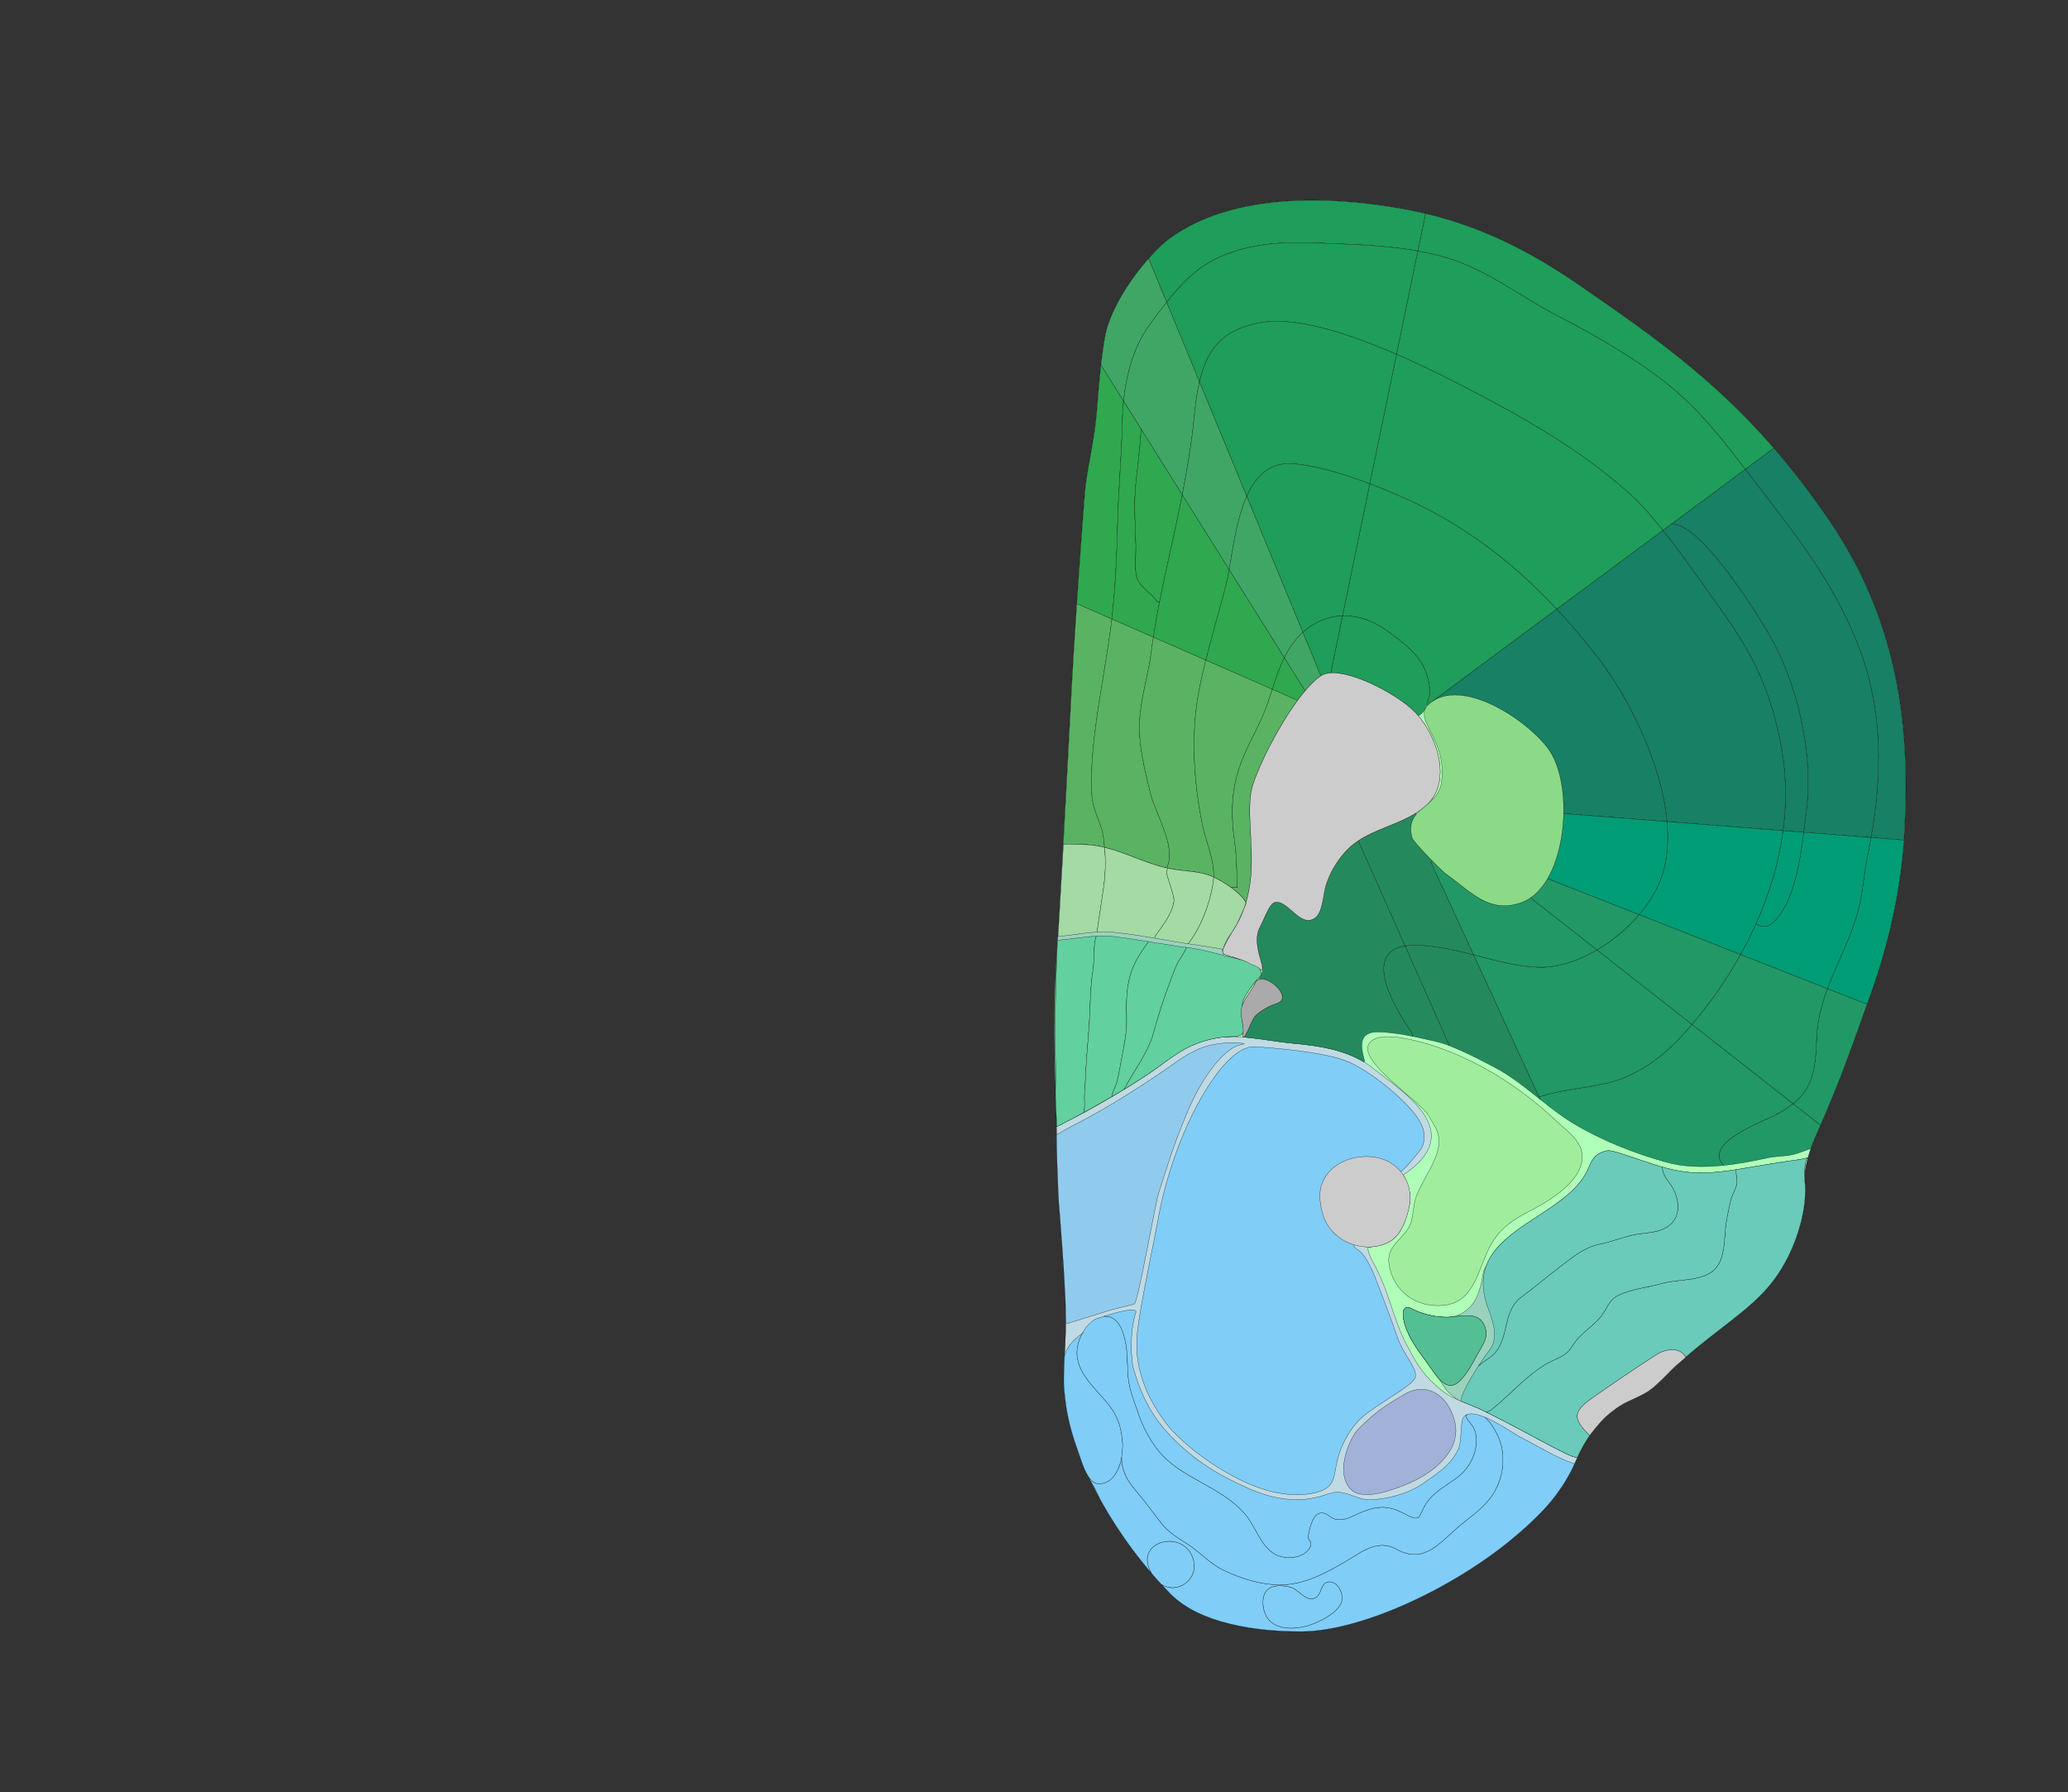 <svg width="8272" height="7168" xmlns="http://www.w3.org/2000/svg">
<rect width="100%" height="100%" fill="#333333" stroke="none"/>
<g transform="scale(1.0)">
<g id="180611464" order="1" parent_id="" graphic_group_label_id="28" graphic_group_label="Atlas - Adult Mouse" sub_image_id="100960372" transform=" scale(1.0, 1.0)"><path id="180611466" parent_id="180611464" order="0" structure_id="8" d="M4385.896,1656.627
			c6.771-82.688,21.554-284.88,45.066-354.657c54.953-163.023,193.495-308.366,242.503-344.814
			c290.575-216.1,750.931-158.134,964.763-116.884c284.863,54.949,502.231,178.113,686.035,304.822
			c367.739,253.498,677.053,472.507,993.498,937.012c290.965,427.118,322.114,864.426,300.028,1249.285
			c-12.201,212.61-58.002,430.209-136.478,648.558c-66.352,184.604-112.664,325.894-220.621,568.981
			c-27.711,62.401-45.742,138.14-42.533,163.731c17.158,136.669-43.651,312.714-140.703,429.521
			c-101.065,121.645-267.949,207.699-431.258,377.027c-89.453,92.757-131.545,56.098-236.213,161.036
			c-147.349,147.75-63.824,229.047-364.979,477.706c-235.335,194.314-601.382,367.688-843.304,367.459
			c-177.064-0.18-401.862-31.837-519.002-149.945c-196.431-198.074-378.937-495.049-418.412-750.664
			c-19.783-128.119-1.086-205.639-1.412-340.682c-0.508-207.991-30.246-446.18-33.078-587.55
			c-7.578-378.415-18.123-598.626,1.888-950.828c10.515-185.037,42.765-785.563,55.08-1002.328
			c9.411-165.664,34.415-548.456,52.032-769.63C4346.044,1882.818,4376.936,1765.883,4385.896,1656.627z" style="stroke:black;fill:#bfdae3"/><path id="180611467" parent_id="180611464" order="1" structure_id="688" d="M7317.764,2082.1
			c-316.445-464.502-625.765-683.51-993.496-937.005c-183.813-126.709-401.178-249.875-686.043-304.822
			c-213.838-41.251-674.19-99.216-964.768,116.881c-49.012,36.448-187.557,181.79-242.504,344.813
			c-23.521,69.773-38.303,271.967-45.074,354.654c-8.958,109.255-39.852,226.184-47.1,317.154
			c-17.617,221.17-43.568,603.91-52.033,769.624c-15.655,306.58-48.022,909.47-55.054,1002.056
			c-22.671,297.938-13.964,479.303-4.916,759.965l37.104-19.115c23.439-12.098,47.334-23.205,70.571-35.734
			c82.041-44.231,162.894-92.729,240.949-143.508c24.097-15.678,47.302-32.662,70.522-49.595
			c16.612-12.108,31.598-25.951,49.318-37.274c21.805-13.938,42.742-27.222,65.932-38.205c23.871-11.291,50.09-20.658,75.928-26.385
			c112.229-24.881,222.344,6.631,333.771,16.912c114.756,10.582,234.322,28.516,326.813,103.846
			c114.156,92.975,372.561,246.55,121.682,418.191c0,0-6.487,4.387-6.537,4.414c2.446-1.637,16.387,35.127,17.576,38.684
			c8.053,23.982,14.395,51.102,8.699,76.314c-10.836,48.041-23.805,100.621-60.276,136.444
			c-29.329,28.798-80.592,35.065-100.097,37.237c-19.164-3.863,8.797,52.412,8.797,52.412
			c71.845,124.535,80.309,229.451,142.416,344.535c30.065,55.707,57.508,115.888,145.39,182.713
			c37.631,28.611,91.551,43.22,135.522,63.775c165.227,77.232,367.637,200.532,398.926,198.154c0,0,4.754-9.854,14.183-30.345
			c16.92-36.78,43.405-69.745,69.212-100.617c16.207-19.394,34.488-37.015,54.713-52.282c7.954-6.006,15.324-12.986,23.902-18.033
			c14.254-8.371,28.641-17.486,43.664-24.396c31.347-14.438,62.627-28.211,90.58-48.867c14.416-10.651,27.717-22.623,40.158-35.521
			c163.305-169.329,330.189-255.383,431.258-377.025c97.051-116.809,157.862-292.853,140.707-429.521
			c-3.207-25.59,14.822-101.329,42.531-163.728c107.96-243.088,154.273-384.373,220.627-568.979
			c78.471-218.348,124.271-435.941,136.479-648.551C7639.879,2946.52,7608.736,2509.216,7317.764,2082.1z M5106.201,4013.87
			c-45.002,12.729-82.921,45.549-87.35,51.858c-14.717,20.682-34.043,78.647-44.056,82.315c-0.745-0.043-1.407-0.08-2.151-0.123
			c-1.045-0.642-1.871-2.183-2.558-4.714c0.11-0.492,0.14-0.988,0.167-1.484c3.717-6.935,3.525-19.654,1.998-33.697
			c0.009-0.166-0.064-0.336-0.05-0.585c-0.45-8.167-1.666-14.549-2.997-20.356c-0.068-0.254-0.139-0.507-0.206-0.76
			c-2.461-15.176-5.323-29.129-5.405-36.443c-0.069-0.254-0.061-0.418-0.045-0.668c0.022-0.414-0.037-0.832,0.064-1.158
			c0.18-3.146,0.542-6.615,1.012-10.493c0.037-0.662,0.153-1.237,0.27-1.812c7.544-39.197,44.773-75.961,59.566-111.175
			c3.215-2.476,6.405-4.537,9.655-6.181C5073.896,3898.143,5173.934,3991.468,5106.201,4013.87z M5707.409,3218.459
			c-13.864,13.002-28.785,24.117-44.541,33.855c-72.187,45.243-160.115,63.426-230.413,110.521
			c-18.648,12.398-36.003,26.864-51.533,44.341c-36.033,40.569-61.949,84.372-77.781,136.39
			c-10.006,32.827-11.914,105.906-42.817,127.826c-57.739,40.997-104.397-66.242-156.653-63.313
			c-24.752,1.419-42.008,58.008-63.846,100.215c-13.443,26.068-18.904,59.319,2.941,131.007
			c12.256,40.156,5.692,46.015-4.069,35.075c-5.233-5.863-18.25-12.169-33.623-17.943c-31.99-20.343-87.909-30.415-113.992-43.609
			c-0.397-6.17,0.56-12.763,2.158-18.984c10.261-22.677,24.039-47.314,35.149-65.956c5.623-8.32,11.832-18.187,18.303-29.697
			c0.271-0.399,0.461-0.805,0.654-1.292c9.793-17.388,19.975-38.656,28.978-64.064l0.005-0.082
			c2.962-6.812,5.759-13.63,8.371-20.127c-0.294-0.682-0.587-1.362-1.046-2.053c9.317-30.957,16.706-67.42,20.201-109.922
			c10.431-128.004-20.628-272.986,6.897-359.729c27.408-86.168,103.121-235.884,179.633-339.698
			c9.986-13.472,19.932-26.199,29.735-37.937c21.826-25.925,43.204-46.892,63.067-60.218c10.711-7.199,24.629-10.896,40.791-11.722
			c82.74-4.354,225.183,66.375,302.955,127.533c9.385,7.345,17.78,14.551,25.033,21.443c18.68,17.759,36.441,39.952,52.059,64.847
			C5764.656,3001.9,5791.982,3139.443,5707.409,3218.459z" style="stroke:black;fill:#b0ffb8"/><path id="180611516" parent_id="180611464" order="2" structure_id="320" d="M7095.529,1792.287l-114.477,84.794
			c-95.988-125.079-185.695-240.829-313.174-342.442c-130.663-104.038-292.811-196.406-441.133-273.286
			c-145.096-75.199-275.717-179.981-433.475-228.238c-40.338-12.345-81.084-21.887-122.199-29.29l30.942-149.852
			c253.876,59.948,452.424,173.99,622.218,291.133C6605.794,1339.212,6853.035,1513.008,7095.529,1792.287z" style="stroke:black;fill:#1f9d5a"/><path id="180611515" parent_id="180611464" order="3" structure_id="943" d="M6686.089,2095.835l-34.345,25.463
			c-45.131-56.646-88.978-106.654-128.416-142.124c-201.356-181.574-424.109-306.793-667.021-432.494
			c-69.402-35.926-165.598-84.257-270.434-129.673l85.199-413.184c41.117,7.402,81.862,16.945,122.199,29.29
			c157.758,48.256,288.379,153.039,433.476,228.238c148.321,76.881,310.47,169.248,441.133,273.286
			c127.478,101.614,217.185,217.364,313.174,342.442L6686.089,2095.835z" style="stroke:black;fill:#1f9d5a"/><path id="180611514" parent_id="180611464" order="4" structure_id="648" d="M6651.745,2121.298l-424.964,315.044
			c-147.628-157.836-316.066-295.92-520.725-401.835c-45.274-23.423-130.898-63.345-227.026-99.709l106.845-517.789
			c104.834,45.416,201.029,93.747,270.433,129.673c242.912,125.7,465.665,250.92,667.021,432.494
			C6562.768,2014.645,6606.613,2064.653,6651.745,2121.298z" style="stroke:black;fill:#1f9d5a"/><path id="180611513" parent_id="180611464" order="5" structure_id="844" d="M6226.781,2436.342l-497.908,369.217
			c-0.082-0.004-0.082-0.004-0.17,0.074c-8.813,5.979-15.469,11.997-20.386,18.115l4.55-28.9
			c18.35-33.433-8.582-112.138-23.098-137.386c-31.832-55.308-91.373-98.149-141.864-134.996
			c-55.194-40.353-117.146-61.233-177.899-59.286l109.023-528.382c96.128,36.365,181.752,76.286,227.025,99.709
			C5910.715,2140.422,6079.152,2278.506,6226.781,2436.342z" style="stroke:black;fill:#1f9d5a"/><path id="180611512" parent_id="180611464" order="6" structure_id="882" d="M5712.868,2794.847c-1.301,2.418-0.819,8.03-1.649,10.485
			c-7.717,22.834-14.713,47.416-38.516,56.946c-1.581-1.243-11.533-12.241-20.736-21.961c-15.433-16.3-35.742-29.64-38.801-31.877
			c-79.897-58.47-211.117-121.207-289.187-117.099l0.399-7.039l45.627-221.125c60.756-1.947,122.705,18.935,177.899,59.286
			c50.492,36.847,110.032,79.688,141.864,134.996c13.607,23.67,38.127,94.323,26.021,130.61
			C5714.984,2790.49,5714.016,2792.757,5712.868,2794.847z" style="stroke:black;fill:#1f9d5a"/><path id="180611521" parent_id="180611464" order="7" structure_id="656" d="M5702.018,853.974l-30.943,149.852
			c-135.755-24.659-275.122-26.681-413.688-32.559c-171.879-7.355-361.135,11.882-494.597,132.563
			c-35.291,31.889-66.569,67.744-96.19,105.105l-71.054-172.094l-2.138-1.865c32.938-37.257,62.324-64.662,80.021-77.862
			c290.577-216.097,750.921-158.125,964.815-116.814C5659.857,844.435,5681.113,849.048,5702.018,853.974z" style="stroke:black;fill:#1f9d5a"/><path id="180611520" parent_id="180611464" order="8" structure_id="962" d="M5671.073,1003.824l-85.199,413.184
			c-184.214-79.749-395.285-150.307-535.29-127.938c-158.277,25.233-221.993,105.601-252.625,238.272L4666.6,1208.936
			c29.619-37.361,60.898-73.217,96.189-105.105c133.462-120.682,322.718-139.919,494.596-132.563
			C5395.951,977.145,5535.318,979.165,5671.073,1003.824z" style="stroke:black;fill:#1f9d5a"/><path id="180611519" parent_id="180611464" order="9" structure_id="767" d="M5585.874,1417.008l-106.845,517.789
			c-102.795-38.902-217.617-73.755-308.217-80.229c-92.75-6.6-148.188,50.895-183.797,130.782l-189.058-458.008
			c30.632-132.672,94.349-213.039,252.625-238.272C5190.589,1266.701,5401.66,1337.259,5585.874,1417.008z" style="stroke:black;fill:#1f9d5a"/><path id="180611518" parent_id="180611464" order="10" structure_id="1021" d="M5479.029,1934.797l-109.023,528.382
			c-55.924,1.725-110.791,22.864-158.596,65.921l-224.395-543.752c35.607-79.887,91.046-137.381,183.797-130.781
			C5261.412,1861.042,5376.234,1895.895,5479.029,1934.797z" style="stroke:black;fill:#1f9d5a"/><path id="180611517" parent_id="180611464" order="11" structure_id="1085" d="M5370.006,2463.179l-45.626,221.124l-0.399,7.039
			c-16.164,0.826-30.08,4.521-40.791,11.723L5211.41,2529.1C5259.215,2486.043,5314.082,2464.903,5370.006,2463.179z" style="stroke:black;fill:#1f9d5a"/><path id="180611511" parent_id="180611464" order="12" structure_id="182305693" d="M7317.734,2082.126
			c291.002,427.081,322.146,864.401,300.031,1249.271c-0.541,9.522-1.17,19.123-1.875,28.637l-131.836-10.314
			c43.572-247.824,47.502-498.314-40.996-740.6c-97.922-267.992-254.574-462.893-426.35-685.567
			c-12.07-15.64-23.902-31.099-35.656-46.47l114.477-84.794C7169.756,1877.833,7243.588,1973.241,7317.734,2082.126z" style="stroke:black;fill:#188064"/><path id="180611510" parent_id="180611464" order="13" structure_id="182305697" d="M7443.059,2609.118
			c88.5,242.284,84.569,492.776,40.998,740.6l-269.129-21.022c4.399-35.056,8.012-67.914,11.535-96.291
			c27.215-218.764-38.088-500.852-147.383-689.987c-74.881-129.612-283.957-451.686-392.99-446.582l294.965-218.754
			c11.754,15.372,23.586,30.831,35.656,46.47C7188.484,2146.227,7345.139,2341.126,7443.059,2609.118z" style="stroke:black;fill:#188064"/><path id="180611509" parent_id="180611464" order="14" structure_id="182305701" d="M7079.079,2542.417
			c109.296,189.137,174.599,471.226,147.383,689.988c-3.522,28.377-7.135,61.235-11.535,96.291l-82.791-6.448
			c14.49-108.833,13.617-219.204-6.006-328.563c-38.122-212.176-104.353-360.983-229.133-536.379
			c-71.778-100.858-160.724-230.022-245.252-336.009l34.345-25.463C6795.123,2090.73,7004.199,2412.805,7079.079,2542.417z" style="stroke:black;fill:#188064"/><path id="180611508" parent_id="180611464" order="15" structure_id="182305705" d="M7126.13,2993.686
			c19.623,109.358,20.496,219.729,6.006,328.563l-464.158-36.173c-21.692-241.064-163.327-511.706-280.985-661.857
			c-50.969-65.034-104.057-127.862-160.211-187.875l424.965-315.044c84.528,105.985,173.474,235.15,245.252,336.008
			C7021.777,2632.701,7088.008,2781.51,7126.13,2993.686z" style="stroke:black;fill:#188064"/><path id="180611507" parent_id="180611464" order="16" structure_id="182305709" d="M6667.979,3286.075l-413.537-32.3
			c1.943-89.775-13.93-177.405-47.642-237.639c-60.021-107.5-334.892-308.204-477.926-210.578l497.907-369.217
			c56.154,60.012,109.242,122.842,160.21,187.875C6504.65,2774.369,6646.284,3045.01,6667.979,3286.075z" style="stroke:black;fill:#188064"/><path id="180611506" parent_id="180611464" order="17" structure_id="36" d="M7484.057,3349.718l131.834,10.314
			c-14.467,203.455-59.672,411.311-134.576,619.889c-4.445,12.457-8.795,24.671-13.135,36.72l-1.385-0.494l-157.155-61.764
			c41.468-111.371,101.455-216.788,128.106-333.486c14.793-64.455,18.471-130.623,31.895-195.819
			C7474.807,3399.95,7479.637,3374.888,7484.057,3349.718z" style="stroke:black;fill:#009c75"/><path id="180611505" parent_id="180611464" order="18" structure_id="180" d="M7214.927,3328.696l269.129,21.021
			c-4.42,25.169-9.25,50.232-14.416,75.359c-13.424,65.198-17.101,131.364-31.896,195.819
			c-26.65,116.698-86.639,222.115-128.105,333.486l-347.625-136.717c22.3-40.104,42.99-81.129,61.734-123.013l8.332,3.963
			c33.595,18.438,61.291-6.985,81.772-32.654C7176.213,3587.513,7200.209,3445.907,7214.927,3328.696z" style="stroke:black;fill:#009c75"/><path id="180611504" parent_id="180611464" order="19" structure_id="148" d="M7132.137,3322.248l82.791,6.448
			c-14.719,117.211-38.715,258.816-101.073,337.267c-20.481,25.669-48.179,51.094-81.772,32.654l-8.332-3.963
			C7077.207,3575.491,7115.247,3449.886,7132.137,3322.248z" style="stroke:black;fill:#009c75"/><path id="180611503" parent_id="180611464" order="20" structure_id="187" d="M6667.979,3286.075l464.158,36.173
			c-16.89,127.638-54.93,253.243-108.388,372.406c-18.745,41.884-39.437,82.908-61.735,123.013l-405.726-159.54
			c34.179-40.093,62.142-83.364,80.849-127.493C6668.02,3457.873,6675.945,3373.92,6667.979,3286.075z" style="stroke:black;fill:#009c75"/><path id="180611502" parent_id="180611464" order="21" structure_id="638" d="M6667.979,3286.075
			c7.969,87.846,0.041,171.798-30.842,244.56c-18.707,44.129-46.67,87.4-80.849,127.493l-361.194-142.056l-4.584-2.67
			c40.699-70.044,62.021-166.028,63.933-259.626L6667.979,3286.075z" style="stroke:black;fill:#009c75"/><path id="180611526" parent_id="180611464" order="22" structure_id="935" d="M4595.545,1036.841l71.055,172.094
			c-21.736,27.26-42.608,55.398-63.297,83.216c-47.394,63.6-76.695,137.779-93.725,215.233
			c-7.047,31.916-12.047,64.362-15.387,96.82l-88.961-142.042l-1.733-0.183c7.272-65.131,16.368-127.252,27.451-160.018
			c35.077-104.175,104.302-201.093,162.459-266.988L4595.545,1036.841z" style="stroke:black;fill:#40a666"/><path id="180611525" parent_id="180611464" order="23" structure_id="211" d="M4666.6,1208.936l131.359,318.406
			c-9.363,40.506-15.677,85.837-20.604,135.983c-10.76,108.962-28.264,213.803-48.263,315.761l-150.276-239.917l-14.394-22.978
			c-56.081-89.422-32.843-52.368-56.081-89.422l-14.15-22.563c0.789-3.593,3.631-33.072,8.281-60.604
			c4.748-28.104,11.306-54.272,12.224-57.908c17.563-69.579,45.655-135.906,88.606-193.543
			C4623.99,1264.334,4644.861,1236.194,4666.6,1208.936z" style="stroke:black;fill:#40a666"/><path id="180611524" parent_id="180611464" order="24" structure_id="1015" d="M4797.959,1527.341l189.059,458.007
			c-39.877,89.198-55.086,206.299-70.392,292.904l-187.532-299.167c19.999-101.958,37.503-206.798,48.264-315.761
			C4782.282,1613.179,4788.596,1567.847,4797.959,1527.341z" style="stroke:black;fill:#40a666"/><path id="180611523" parent_id="180611464" order="25" structure_id="919" d="M4987.018,1985.348L5211.41,2529.1
			c-1.05,0.938-2.104,1.959-3.154,2.896c-30.694,28.495-53.047,62.199-70.896,98.567l-220.732-352.311
			C4931.932,2191.646,4947.141,2074.546,4987.018,1985.348z" style="stroke:black;fill:#40a666"/><path id="180611522" parent_id="180611464" order="26" structure_id="927" d="M5211.41,2529.1l71.777,173.963
			c-19.863,13.325-41.242,34.291-63.067,60.217l-6.216-10.488l-76.546-122.229c17.851-36.369,40.202-70.073,70.896-98.567
			C5209.307,2531.059,5210.359,2530.038,5211.41,2529.1z" style="stroke:black;fill:#40a666"/><path id="180611532" parent_id="180611464" order="27" structure_id="171" d="M4470.242,2097.379
			c-2.977,124.025-8.467,254.304-22.834,378.513l-137.882-60.335l-2.649-0.15c10.356-154.51,22.354-321.801,31.903-441.632
			c7.245-90.97,38.147-207.925,47.097-317.156c3.568-43.826,9.459-121.165,17.621-194.636l1.733,0.182l88.96,142.042
			c-3.021,29.817-4.629,59.549-5.218,88.924C4486.23,1829.13,4473.486,1961.323,4470.242,2097.379z" style="stroke:black;fill:#2fa850"/><path id="180611531" parent_id="180611464" order="28" structure_id="195" d="M4627.873,2405.23l10.432,2.088
			c-9.246,47.242-17.733,94.277-24.888,141.224l-166.009-72.65c14.367-124.208,19.857-254.487,22.834-378.513
			c3.244-136.056,15.988-268.249,18.73-404.25c0.59-29.375,2.195-59.105,5.219-88.924l70.231,111.984
			c-5.171,95.407-20.769,198.861-23.877,252.101c-4.129,71.208,1.041,142.53,2.894,213.746c0.832,33.608-5.354,94.232,3.119,124.952
			C4558.182,2349.518,4604.693,2368.691,4627.873,2405.23z" style="stroke:black;fill:#2fa850"/><path id="180611530" parent_id="180611464" order="29" structure_id="304" d="M4564.424,1716.189l164.67,262.896
			c-29.059,147.382-63.43,288.813-90.789,428.233l-10.432-2.088c-23.18-36.539-69.691-55.714-81.314-98.242
			c-8.473-30.721-2.287-91.344-3.119-124.953c-1.852-71.216-7.021-142.537-2.893-213.746
			C4543.654,1915.051,4559.253,1811.597,4564.424,1716.189z" style="stroke:black;fill:#2fa850"/><path id="180611529" parent_id="180611464" order="30" structure_id="363" d="M4729.094,1979.085l187.533,299.167
			c-3.906,21.958-7.783,41.925-12.078,59.043c-25.422,100.902-55.98,201.595-81.274,303.168l-209.856-91.922
			c7.153-46.945,15.642-93.98,24.889-141.223C4665.665,2267.898,4700.035,2126.467,4729.094,1979.085z" style="stroke:black;fill:#2fa850"/><path id="180611527" parent_id="180611464" order="31" structure_id="84" d="M4916.626,2278.252l220.731,352.311
			c-19.801,39.996-34.136,83.209-48.213,126.272l-265.871-116.371c25.293-101.574,55.854-202.267,81.274-303.168
			C4908.844,2320.177,4912.721,2300.211,4916.626,2278.252z" style="stroke:black;fill:#2fa850"/><path id="180611528" parent_id="180611464" order="32" structure_id="132" d="M5213.904,2752.792l6.215,10.488
			c-9.805,11.737-19.748,24.464-29.735,37.937l-101.237-44.381c14.076-43.063,28.412-86.277,48.213-126.273L5213.904,2752.792z" style="stroke:black;fill:#2fa850"/><path id="180611537" parent_id="180611464" order="33" structure_id="707" d="M4414.248,3350.513c1.746,13.143,3.174,26.017,4.285,38.623
			c-26.221-6.391-53.061-10.657-80.932-11.409c-28.78-0.806-54.957-2.125-83.93-1.03l-0.579-0.033
			c11.644-212.255,25.095-466.524,33.653-633.267c3.898-75.957,11.463-197.395,20.129-327.991l2.649,0.15l137.882,60.335
			c-0.042,0.746-0.08,1.408-0.205,2.148c-24.418,210.449-89.758,481.709-80.568,687.006
			C4370.495,3252.077,4404.85,3280.529,4414.248,3350.513z" style="stroke:black;fill:#59b363"/><path id="180611536" parent_id="180611464" order="34" structure_id="556" d="M4602.016,3173.27
			c18.686,79.066,103.883,212.754,67.393,292.092l-1.438,6.314c-86.223-19.187-164.785-62.029-249.437-82.541
			c-1.11-12.606-2.539-25.48-4.285-38.623c-9.397-69.982-43.753-98.436-47.614-185.466
			c-9.188-205.297,56.151-476.558,80.569-687.006c0.125-0.741,0.163-1.403,0.205-2.147l166.009,72.649
			c-3.404,21.904-6.479,43.827-9.221,65.769c-10.057,80.509-40.347,174.986-45.521,266.072
			C4553.012,2980.081,4578.82,3075.586,4602.016,3173.27z" style="stroke:black;fill:#59b363"/><path id="180611535" parent_id="180611464" order="35" structure_id="827" d="M4809.613,3297.627
			c15.221,75.713,48.08,136.313,44.955,210.32c-53.612-24.313-101.115-21.694-160.636-31.225c-7.819-1.274-15.63-2.715-23.339-4.481
			c-0.906-0.136-1.725-0.349-2.626-0.565l1.438-6.314c36.49-79.338-48.707-213.025-67.394-292.092
			c-23.194-97.684-49.004-193.188-43.34-292.887c5.176-91.086,35.466-185.563,45.522-266.072c2.742-21.94,5.814-43.863,9.22-65.769
			l209.856,91.922c-9.668,38.578-18.602,77.364-26.127,116.229C4762.659,2933.841,4774.021,3121.318,4809.613,3297.627z" style="stroke:black;fill:#59b363"/><path id="180611534" parent_id="180611464" order="36" structure_id="1054" d="M4823.273,2640.464l265.871,116.371
			c-9.754,29.852-19.332,59.545-30.59,88.064c-24.854,63.136-59.717,121.134-85.711,183.873
			c-48.533,117.282-51.188,219.562-33.588,342.596c8.377,58.71,7.139,118.536,9.922,177.759l-24.225,0.867
			c-19.866-14.42-40.361-26.55-55.032-34.445c-5.158-2.785-10.331-5.322-15.353-7.602c3.125-74.006-29.735-134.606-44.957-210.32
			c-35.59-176.311-46.953-363.787-12.465-540.934C4804.673,2717.829,4813.605,2679.042,4823.273,2640.464z" style="stroke:black;fill:#59b363"/><path id="180611533" parent_id="180611464" order="37" structure_id="1081" d="M5089.146,2756.835l101.237,44.381
			c-76.511,103.814-152.226,253.53-179.633,339.698c-27.524,86.743,3.532,231.727-6.897,359.73
			c-3.494,42.5-10.883,78.966-20.201,109.92c-10.183-21.098-33.965-42.636-58.697-60.572l24.224-0.867
			c-2.783-59.223-1.544-119.048-9.922-177.759c-17.601-123.034-14.944-225.313,33.588-342.597
			c25.994-62.738,60.856-120.736,85.712-183.873C5069.813,2816.38,5079.393,2786.686,5089.146,2756.835z" style="stroke:black;fill:#59b363"/><path id="180611492" parent_id="180611464" order="38" structure_id="630" d="M6156.707,4387.652l4.363,9.47
			c-57.539-45.886-114.709-92.415-179.054-126.726c-37.255-19.811-124.226-65.291-186.829-89.283l0.882-2.359l-176.14-395.882
			c17.444-2.913,37.934-3.826,61.699-2.477c73.697,4.188,144.123,20.649,212.91,38.181L6156.707,4387.652z" style="stroke:black;fill:#248a5e"/><path id="180611493" parent_id="180611464" order="39" structure_id="440" d="M5723.707,3447.753l170.833,370.824
			c-68.786-17.531-139.212-33.994-212.91-38.181c-23.767-1.352-44.254-0.438-61.698,2.476l-186.096-418.046l-1.381-1.989
			c70.297-47.096,158.227-65.278,230.412-110.521l2.59,4.135c-18.355,21.885-28.627,49.131-17.487,92.879
			c2.916,11.546,44.624,56.782,81.146,93.914L5723.707,3447.753z" style="stroke:black;fill:#248a5e"/><path id="180611491" parent_id="180611464" order="40" structure_id="1125" d="M5619.932,3782.872l176.14,395.882l-0.882,2.359
			c-15.125-5.762-28.82-10.36-40.052-12.992c-31.151-7.336-68.194-16.252-106.472-23.91l1.722-8.375
			C5546.098,3985.779,5467.464,3808.188,5619.932,3782.872z" style="stroke:black;fill:#248a5e"/><path id="180611490" parent_id="180611464" order="41" structure_id="608" d="M5650.387,4135.836l-1.722,8.376
			c-47.397-9.422-96.565-16.951-138.351-16.999c-107.899-0.23-42.42,117.88-53.771,120.309
			c-85.302-51.449-187.24-65.963-285.666-75.045c-65.534-6.049-130.732-19.474-196.08-24.432
			c10.012-3.668,29.338-61.635,44.055-82.314c4.43-6.312,42.349-39.131,87.351-51.859c67.731-22.402-25.326-103.37-61.003-98.87
			c-3.613,0.456-12.824,6.171-3.573-8.5c4.62-7.327,2.925-4.938,5.707-13c2.793-10.375,7.688-14.042-4.567-54.198
			c-21.847-71.688-16.385-104.938-2.94-131.007c21.838-42.207,39.093-98.796,63.847-100.215
			c52.254-2.929,98.914,104.311,156.652,63.313c30.902-21.92,32.813-95,42.818-127.825c15.832-52.019,41.748-95.821,77.78-136.391
			c15.53-17.477,32.885-31.941,51.533-44.341l1.382,1.989l186.096,418.046C5467.464,3808.188,5546.098,3985.779,5650.387,4135.836z" style="stroke:black;fill:#248a5e"/><path id="180611501" parent_id="180611464" order="42" structure_id="996" d="M7466.795,4016.146l1.385,0.494
			c-55.33,155.027-99.766,285.006-186.063,483.549l-0.648-0.287l-109.195-85.621c75.633-60.584,90.48-134.754,94.299-261.89
			c2.144-69.908,19.625-134.876,43.066-198.009L7466.795,4016.146z" style="stroke:black;fill:#219866"/><path id="180611500" parent_id="180611464" order="43" structure_id="328" d="M6962.014,3817.667l347.625,136.717
			c-23.441,63.134-40.924,128.102-43.066,198.009c-3.816,127.135-18.665,201.307-94.299,261.89l-404.585-317.063
			C6840.325,4011.874,6906.316,3917.763,6962.014,3817.667z" style="stroke:black;fill:#219866"/><path id="180611499" parent_id="180611464" order="44" structure_id="1101" d="M6556.288,3658.127l405.726,159.54
			c-55.696,100.096-121.688,194.207-194.326,279.55l-380.16-298.064C6450.346,3762.347,6509.292,3713.275,6556.288,3658.127z" style="stroke:black;fill:#219866"/><path id="180611498" parent_id="180611464" order="45" structure_id="783" d="M6195.094,3516.071l361.194,142.056
			c-46.996,55.148-105.942,104.22-168.761,141.023l-265.561-208.148c26.971-18.489,49.924-45.263,68.542-77.602L6195.094,3516.071z" style="stroke:black;fill:#219866"/><path id="180611497" parent_id="180611464" order="46" structure_id="704" d="M7281.469,4499.902l0.648,0.287
			c-6.879,15.809-14.029,32.017-21.459,48.707c-6.387,14.424-12.313,29.539-17.488,44.613c-0.082-0.005-0.082-0.005-0.082-0.005
			c-7.642,2.89-49.136,18.228-66.51,22.806c-35,9.227-72.078,6.787-107.416,14.666c-55.104,12.153-114.662,23.725-174.823,29.858
			l0.009-0.165c-84.324-86.203,151.355-173.913,200.173-198.223c31.291-15.584,56.858-31.328,77.753-48.168L7281.469,4499.902z" style="stroke:black;fill:#219866"/><path id="180611496" parent_id="180611464" order="47" structure_id="694" d="M6767.688,4097.217l404.586,317.064
			c-20.896,16.84-46.463,32.584-77.754,48.168c-48.815,24.309-284.496,112.019-200.172,198.222l-0.01,0.165
			c-78.637,8.16-158.334,7.204-230.451-13.093c-128.371-36.202-254.01-85.375-368.744-153.949
			c-47.162-28.185-90.754-62.228-134.071-96.672l-4.362-9.47l2.815-1.336c95.315-34.127,232.05-35.496,328.123-72.737
			c90.896-35.293,172.575-97.026,239.728-170.638C6741.016,4128.018,6754.428,4112.746,6767.688,4097.217z" style="stroke:black;fill:#219866"/><path id="180611495" parent_id="180611464" order="48" structure_id="800" d="M6387.527,3799.15l380.16,298.065
			c-13.26,15.528-26.672,30.8-40.313,45.726c-67.151,73.609-148.833,135.345-239.728,170.638
			c-96.073,37.241-232.809,38.61-328.123,72.737l-2.816,1.336l-262.167-569.075c88.519,22.641,174.354,47.123,261.185,49.729
			C6229.536,3870.507,6311.467,3843.843,6387.527,3799.15z" style="stroke:black;fill:#219866"/><path id="180611494" parent_id="180611464" order="49" structure_id="675" d="M6121.968,3591.002l265.56,208.148
			c-76.061,44.691-157.99,71.355-231.803,69.155c-86.83-2.605-172.667-27.089-261.186-49.729l-170.832-370.824l5.406-4.511
			c25.057,25.432,47.67,47.068,53.896,51.494c101.814,72.242,174.098,161.334,302.93,114.82
			C6098.661,3604.963,6110.648,3598.666,6121.968,3591.002z" style="stroke:black;fill:#219866"/><path id="180611468" parent_id="180611464" order="50" structure_id="698" d="M7231.713,4630.141
			c-25.045,7.137-51.434,9.703-77.166,13.465c-41.857,6.107-83.604,13.18-125.316,20.137c-28.612,4.777-57.297,9.871-86.071,14.354
			c-43.871,6.834-87.953,12.244-132.313,12.914c-58.365,0.875-110.347-8.971-160.75-23.188
			c-59.85-16.881-117.474-39.927-180.91-58.529c-15.817-4.641-32.285-10.217-48.72-5.397c-14.174,4.159-29.028,10.935-39.534,21.509
			c-13.098,13.202-20.348,31.033-27.516,47.859c-33.272,78.107-112.521,132.168-193.388,185.07
			c-89.685,58.674-181.354,115.919-214.497,202.943c-11.109,13.756-14.105,39.229-17.072,54.99
			c-4.574,24.31-11.679,49.362-22.207,72.908c-11.914,26.65-33.342,49.149-58.72,63.404c-11.176,6.277-22.608,9.807-33.749,13.641
			c-8.699,0.949-17.081,1.681-24.865,1.735c-44.225,0.308-87.477-9.092-127.699-26.794c-20.622-9.07-36.102-22.523-46.436-0.777
			c-0.234,0.49-0.471,1.006-0.696,1.526c-5.694,13.166,1.821,44.114,6.155,57.608c20.07,62.594,59.127,109.81,96.687,161.959
			c10.157,14.104,23.065,35.067,38.263,51.879c7.067,11.58,14.928,22.983,21.69,33.604c12.412,19.492,33.897,37.667,53.097,50.026
			c6.088,3.92,11.84,6.467,17.383,7.824c0.313,0.229,0.646,0.436,1.024,0.59l62.472,25.678c11.426,5.343,23.03,10.904,34.744,16.632
			c156.006,76.263,331.317,181.515,363.156,181.597c0.166,0,0.488-0.299,0.736-0.709c3.551-9.641,23.265-46.14,24.937-49.053
			c7.308-12.662,23.959-38.264,23.959-38.264s41.511-54.283,63.388-73.811c26.826-23.938,58.051-47.46,90.781-62.549
			c35.314-16.279,74.873-32.447,104.314-58.504c11.834-10.484,23.076-21.796,34.65-32.625c20.945-19.616,39.089-41.82,61.721-59.648
			c2.274-1.793,29.888-24.91,29.305-26.219l-0.001,0.01c130.12-113.352,253.737-188.1,334.905-285.79
			c60.756-73.123,102.533-160.995,126.119-252.746c14.184-55.153,22.112-114.625,15.18-171.358
			C7217.336,4706.45,7217.004,4634.895,7231.713,4630.141z" style="stroke:black;fill:#9ad2bd"/><path id="180611469" parent_id="180611464" order="51" structure_id="698" d="M5038.695,3874.377
			c-6.737-12.725-34.476-27.372-72.439-35.656c-22.135-4.83-45.244-10.847-68.866-17.068c-5.306-5.013-7.026-12.121-8.017-21.498
			c-0.15-1.433-0.295-2.784-0.436-4.077c1.037,0.229,2.041,0.456,2.973,0.678c0.471-0.97,0.857-1.944,1.328-2.915
			c4.092-16.465,12.636-30.85,12.636-30.85c0.272-4.804,9.626-15.901,22.515-35.106c9.192-15.595,16.485-26.978,18.303-29.697
			c0.271-0.399,0.461-0.805,0.654-1.292c2.533-6.585,16.635-35.44,28.978-64.064l0.005-0.082c2.563-7.082,5.057-14.417,7.325-22.18
			c-10.183-21.099-33.965-42.637-58.698-60.573c-19.866-14.42-40.361-26.55-55.032-34.445c-5.158-2.786-10.331-5.322-15.353-7.603
			c-53.613-24.313-101.115-21.693-160.637-31.224c-7.82-1.274-15.63-2.715-23.339-4.481c-0.905-0.136-1.726-0.349-2.626-0.565
			c-86.223-19.187-164.785-62.03-249.436-82.541c0,0.008,0,0.017,0.002,0.022c-1.278-0.311-2.553-0.636-3.834-0.936
			c-0.461-0.107-0.922-0.22-1.383-0.327c-0.83-0.191-1.66-0.377-2.49-0.564c-1.094-0.246-2.186-0.493-3.279-0.731
			c-0.486-0.105-0.975-0.209-1.46-0.313c-1.5-0.322-3.002-0.64-4.506-0.945c-0.187-0.038-0.371-0.075-0.558-0.113
			c-20.649-4.179-41.717-6.887-63.396-7.479c-28.777-0.786-55.014-2.159-83.969-1.033l-7.424,124.601
			c-4.604,82.729-8.603,152.334-11.439,198.017c-0.132-0.117-0.26-0.219-0.395-0.341c0.017,2.904-0.035,5.828-0.133,8.766
			c-0.471,7.44-0.902,14.122-1.297,20.003c-2.397,26.748-6.808,54.324-5.11,80.992c0.013-0.009,0.024-0.017,0.036-0.022
			c-4.467,96.863-8.506,283.967-7.755,348.103c0.753,63.599,4.123,124.292,2.033,188.55c-1.808,55.641,5.127,126.014,4.114,160.99
			c38.092-19.244,74.815-38.695,84.14-43.848c8.163-4.51,16.347-9.033,24.541-13.569c37.601-20.819,75.453-41.959,112.96-63.748
			c16.343-9.494,32.619-19.112,48.779-28.879c41.617-25.151,82.469-51.296,121.701-78.894
			c52.834-37.162,103.861-78.672,164.472-102.545c45.674-17.984,93.26-27.66,142.183-29.184c64.03-1.994,49.73-20.816,42.334-69.129
			c-3.386-22.116-1.16-60.306,7.396-80.995c6.786-16.411,39.779-64.07,52.37-76.415
			C5047.259,3899.466,5049.727,3895.207,5038.695,3874.377z" style="stroke:black;fill:#9ad2bd"/><path id="180611473" parent_id="180611464" order="52" structure_id="159" d="M5614.784,5240.385c-0.233,0.49-0.47,1.005-0.696,1.525
			c-5.693,13.166,1.822,44.114,6.155,57.608c20.071,62.595,59.128,109.81,96.687,161.959
			c25.013,34.729,66.709,111.058,118.125,64.528c32.724-29.607,53.692-71.09,74.363-109.363
			c20.387-37.744,47.012-67.441,28.932-113.354c-25.117-63.748-99.545-35.69-149.431-35.334
			c-44.224,0.308-87.478-9.092-127.699-26.795C5640.598,5232.091,5625.119,5218.639,5614.784,5240.385z" style="stroke:black;fill:#54bf94"/><path id="180611474" parent_id="180611464" order="53" structure_id="199" d="M5614.784,5240.385c-0.233,0.49-0.47,1.005-0.696,1.525
			c-5.693,13.166,1.822,44.114,6.155,57.608c20.071,62.595,59.128,109.81,96.687,161.959
			c25.013,34.729,66.709,111.058,118.125,64.528c32.724-29.607,53.692-71.09,74.363-109.363
			c20.387-37.744,47.012-67.441,28.932-113.354c-25.117-63.748-99.545-35.69-149.431-35.334
			c-44.224,0.308-87.478-9.092-127.699-26.795C5640.598,5232.091,5625.119,5218.639,5614.784,5240.385z" style="stroke:black;fill:#54bf94"/><path id="180611486" parent_id="180611464" order="54" structure_id="1034" d="M4338.514,4372.441
			c2.705-25.932,2.614-51.631,3.943-77.996c4.646-92.191,15.568-182.481,18.051-273.984c1.287-47.446,4.648-96.535,11.604-142.334
			c6.261-41.229,0.063-94.173,12.822-134.035c-51.314,2.532-99.99,11.471-154.082,16.193
			c-5.418,57.381-11.623,318.354-10.707,396.546c0.752,63.599,4.123,124.292,2.033,188.55c-1.808,55.641,5.127,126.014,4.113,160.99
			c38.093-19.244,74.816-38.695,84.141-43.848c8.162-4.51,16.347-9.033,24.541-13.569
			C4341.645,4426.391,4336.082,4395.751,4338.514,4372.441z" style="stroke:black;fill:#62d09f"/><path id="180611485" parent_id="180611464" order="55" structure_id="1042" d="M4481.381,4262.199
			c7.708-43.768,17.283-87.216,22.639-131.241c5.315-43.699,0.57-87.565,2.44-131.546c1.913-44.98,8.56-90.666,26.651-132.434
			c16.289-37.603,37.394-68.555,61.117-101.341c-58.19-9.112-119.566-18.329-137.17-20.059c-24.556-2.418-47.869-2.622-70.651-1.554
			c0.024,0.166,0.052,0.327,0.093,0.474c-0.041-0.146-0.066-0.309-0.093-0.474c-0.49,0.022-0.983,0.041-1.474,0.064
			c-12.76,39.862-6.563,92.809-12.824,134.035c-6.953,45.799-10.314,94.888-11.603,142.334
			c-2.481,91.503-13.403,181.793-18.051,273.984c-1.329,26.365-1.239,52.064-3.942,77.996c-2.433,23.31,3.131,53.949-3.543,76.513
			c37.602-20.819,75.453-41.959,112.961-63.748c0.278-15.59,14.854-39.753,18.59-53.706
			C4472.616,4308.73,4477.291,4285.428,4481.381,4262.199z" style="stroke:black;fill:#62d09f"/><path id="180611484" parent_id="180611464" order="56" structure_id="1050" d="M4671.004,3952.313
			c11.359-30.186,21.494-60.847,34.365-90.442c10.223-23.507,32.852-48.737,40.034-73.14c-17.831-2.054-34.062-4.02-47.646-6.354
			c-20.979-3.605-61.42-10.145-103.527-16.738c-23.725,32.786-44.829,63.738-61.118,101.34
			c-18.093,41.769-24.737,87.453-26.651,132.435c-1.869,43.979,2.875,87.847-2.439,131.546
			c-5.355,44.025-14.932,87.475-22.639,131.241c-4.09,23.229-8.766,46.53-14.859,69.301c-3.734,13.953-18.311,38.116-18.59,53.706
			c16.343-9.494,32.619-19.111,48.779-28.879c37.949-72.339,94.931-145.032,116.849-223.48
			C4630.555,4072.02,4648.749,4011.446,4671.004,3952.313z" style="stroke:black;fill:#62d09f"/><path id="180611483" parent_id="180611464" order="57" structure_id="1059" d="M4745.402,3788.73
			c-7.184,24.401-29.812,49.634-40.033,73.14c-12.871,29.597-23.006,60.258-34.365,90.442
			c-22.256,59.134-40.451,119.707-57.444,180.533c-21.918,78.449-78.899,151.143-116.849,223.48
			c41.617-25.15,82.469-51.296,121.701-78.895c52.834-37.16,103.861-78.67,164.472-102.545
			c45.674-17.983,93.26-27.658,142.183-29.183c64.03-1.994,49.73-20.817,42.334-69.129c-3.386-22.116-1.16-60.306,7.396-80.995
			c6.786-16.411,39.779-64.07,52.37-76.415c20.092-19.701,22.56-23.96,11.528-44.79c-6.737-12.725-34.476-27.372-72.439-35.656
			C4897.459,3823.709,4819.268,3797.241,4745.402,3788.73z" style="stroke:black;fill:#62d09f"/><path id="180611541" parent_id="180611464" order="58" structure_id="496" d="M4413.794,3554.432
			c8.289-58.17,9.722-109.672,4.741-165.271c-1.277-0.312-2.552-0.637-3.833-0.937c-0.461-0.107-0.922-0.22-1.384-0.327
			c-0.829-0.191-1.66-0.377-2.49-0.564c-1.093-0.246-2.186-0.493-3.279-0.73c-0.485-0.106-0.974-0.209-1.459-0.314
			c-1.5-0.322-3.002-0.639-4.506-0.945c-0.187-0.038-0.371-0.074-0.558-0.113c-20.649-4.179-41.718-6.887-63.397-7.479
			c-28.777-0.786-55.013-2.159-83.969-1.033l-7.424,124.602c-6.667,119.813-12.064,212.111-14.507,244.058
			c13.276-1.153,26.212-2.61,38.938-4.192c1.008-0.127,2.016-0.252,3.021-0.379c1.181-0.148,2.356-0.302,3.534-0.452
			c30.871-3.974,60.616-8.523,90.979-11.16c0.23-0.021,0.461-0.041,0.691-0.062c2.747-0.235,5.499-0.457,8.259-0.659
			c0.753-0.056,1.507-0.109,2.261-0.163c2.162-0.15,4.328-0.292,6.498-0.419c0.697-0.042,1.39-0.097,2.088-0.136
			C4396.756,3670.098,4405.436,3612.357,4413.794,3554.432z" style="stroke:black;fill:#a4daa4"/><path id="180611540" parent_id="180611464" order="59" structure_id="360" d="M4668.466,3481.923
			c-9.166,12.189,31.16,96.392,27.112,123.741c-7.586,51.655-46.672,97.7-75.291,139.355l-1.145,6.996
			c-23.532-3.996-47.152-7.912-70.791-11.498c-30.146-4.537-60.327-8.496-90.643-11.548c-24.207-2.372-47.215-2.433-69.713-1.219
			c8.758-57.654,17.438-115.396,25.797-173.32c8.289-58.179,9.722-109.686,4.738-165.296c84.65,20.51,163.214,63.354,249.436,82.541
			c0.901,0.217,1.721,0.43,2.627,0.565L4668.466,3481.923z" style="stroke:black;fill:#a4daa4"/><path id="180611539" parent_id="180611464" order="60" structure_id="646" d="M4854.568,3507.947c-0.375,9.531-1.354,19.445-3.092,29.564
			c-14.289,83.342-47.094,169.452-98.365,236.985c-19.439-2.932-38.299-5.831-54.752-8.677c-26.406-4.574-52.81-9.23-79.217-13.805
			l1.146-6.996c28.618-41.655,67.704-87.7,75.291-139.355c4.047-27.352-36.278-111.552-27.112-123.741l2.129-9.682
			c7.709,1.767,15.519,3.208,23.338,4.481C4753.454,3486.253,4800.956,3483.635,4854.568,3507.947z" style="stroke:black;fill:#a4daa4"/><path id="180611538" parent_id="180611464" order="61" structure_id="267" d="M4983.652,3610.566c-2.271,7.763-4.764,15.098-7.326,22.18
			l-0.004,0.082c-12.344,28.624-26.443,57.479-28.979,64.064c-0.193,0.487-0.383,0.893-0.654,1.292
			c-1.815,2.722-9.108,14.104-18.303,29.697c-12.889,19.205-22.241,30.304-22.514,35.106c0,0-8.543,14.385-12.637,30.85
			c-0.471,0.971-0.857,1.945-1.328,2.915c-23.854-5.675-83.691-13.976-138.799-22.257c51.271-67.533,84.077-153.645,98.366-236.985
			c1.737-10.12,2.717-20.033,3.092-29.565c5.021,2.279,10.194,4.816,15.353,7.603c14.672,7.896,35.166,20.024,55.033,34.445
			C4949.688,3567.931,4973.471,3589.469,4983.652,3610.566z" style="stroke:black;fill:#a4daa4"/><path id="180611489" parent_id="180611464" order="62" structure_id="276" d="M7231.713,4630.141
			c-25.045,7.137-51.434,9.703-77.166,13.465c-41.857,6.107-83.604,13.18-125.316,20.137c-28.612,4.777-57.297,9.871-86.071,14.354
			c2.076,19.568,5.048,49.125,4.501,53.168c-3.365,24.885-20.146,46.504-25.419,71.019c-8.446,39.295-17.746,76.76-21.147,117.079
			c-3.984,47.119-3.937,102.84-31.207,143.686c-42.945,64.312-154.023,50.449-221.131,69.692
			c-58.154,16.679-121.09,21.375-175.899,47.881c-26.915,13.017-39.56,36.201-53.61,61.492
			c-29.377,52.837-84.262,77.626-118.345,124.394c-15.795,21.679-23.004,38.558-47.699,53.672
			c-24.21,14.817-51.466,23.832-75.465,39.056c-48.388,30.701-90.951,68.968-132.332,108.097c-2.235,2.114-4.455,4.225-6.69,6.338
			c-22.809,21.572-48.834,44.821-73.815,64.514c-5.519,4.35-12.069,7.469-19.294,9.535
			c156.005,76.264,331.316,181.516,363.156,181.598c0.166,0,0.488-0.301,0.736-0.709c3.551-9.642,23.265-46.141,24.937-49.054
			c7.308-12.662,23.959-38.263,23.959-38.263c-62.327-64.178-71.196-91.834,6.196-146.918
			c84.746-60.321,173.219-119.506,260.338-176.088c32.352-21.01,93.689-35.51,117.625,9.649l-0.002,0.01
			c130.121-113.353,253.738-188.099,334.905-285.79c60.756-73.123,102.534-160.995,126.12-252.746
			c14.184-55.154,22.111-114.625,15.18-171.357C7217.336,4706.45,7217.004,4634.895,7231.713,4630.141z" style="stroke:black;fill:#6acbba"/><path id="180611488" parent_id="180611464" order="63" structure_id="284" d="M6038.713,5573.665
			c2.234-2.114,4.455-4.224,6.689-6.338c41.381-39.129,83.944-77.396,132.332-108.097c24-15.224,51.256-24.237,75.465-39.057
			c24.695-15.113,31.904-31.993,47.699-53.672c34.084-46.768,88.967-71.557,118.345-124.393
			c14.054-25.291,26.696-48.478,53.61-61.492c54.812-26.506,117.746-31.203,175.9-47.881c67.105-19.244,178.186-5.383,221.13-69.692
			c27.271-40.847,27.224-96.565,31.208-143.687c3.4-40.318,12.7-77.783,21.146-117.078c5.273-24.515,22.055-46.135,25.42-71.02
			c0.547-4.043-2.426-33.6-4.502-53.167c-43.871,6.834-87.953,12.243-132.313,12.914c-58.365,0.874-110.348-8.972-160.751-23.188
			c-0.94,4.166-0.521,9.924,1.599,17.824c6.844,25.52,26.351,42.975,39.076,65.668c24.371,43.516,33.248,106.148-7.03,143.918
			c-43.608,40.895-105.929,31.818-159.313,45.646c-44.678,11.562-85.191,27.013-130.681,36.205
			c-58.034,11.712-111.589,57.021-157.749,92.181c-50.963,38.81-99.593,80.596-151.172,118.613
			c-83.208,61.334-40.516,186.618-130.607,244.615c-14.14,9.1-27.504,19.156-40.037,30.091c-4.752,7.358-9.461,14.765-14.174,22.199
			c-6.818,10.772-70.386,112.985-51.619,120.623l62.472,25.679c11.427,5.342,23.03,10.904,34.745,16.631
			c7.225-2.065,13.775-5.186,19.294-9.535C5989.879,5618.486,6015.904,5595.236,6038.713,5573.665z" style="stroke:black;fill:#6acbba"/><path id="180611487" parent_id="180611464" order="64" structure_id="291" d="M6084.824,5187.875
			c51.579-38.02,100.209-79.805,151.172-118.613c46.16-35.16,99.715-80.469,157.749-92.181
			c45.487-9.192,86.003-24.644,130.681-36.205c53.385-13.826,115.703-4.751,159.313-45.646
			c40.278-37.77,31.401-100.402,7.03-143.918c-12.727-22.693-32.232-40.148-39.076-65.668c-2.119-7.9-2.539-13.658-1.599-17.824
			c-59.849-16.881-117.474-39.926-180.909-58.528c-15.818-4.642-32.285-10.218-48.721-5.397
			c-14.174,4.158-29.027,10.935-39.533,21.508c-13.098,13.203-20.348,31.033-27.516,47.86
			c-33.273,78.106-112.521,132.168-193.389,185.069c-128.922,84.346-261.951,165.737-219.321,336.886
			c3.79,15.158,8.926,30.103,14.547,44.624c17.665,45.723,38.521,113.795,3.653,158.671c-16.088,20.698-30.597,42.183-44.729,64.067
			c12.532-10.935,25.896-20.99,40.037-30.09C6044.311,5374.493,6001.616,5249.209,6084.824,5187.875z" style="stroke:black;fill:#6acbba"/><path id="180611475" parent_id="180611464" order="65" structure_id="583" d="M5783.016,3494.737
			c-15.301-10.857-130.082-126.05-135.039-145.437c-31.045-121.501,103.498-115.961,117.737-220.376
			c25.78-189.011-134.933-256.321-37.008-323.321c143-97.834,418.04,103.025,478.123,210.543
			c91.729,164.146,51.563,531.213-120.888,593.409C5957.093,3656.027,5884.827,3566.98,5783.016,3494.737z" style="stroke:black;fill:#8ada87"/><path id="180611476" parent_id="180611464" order="66" structure_id="952" d="M5745.73,4516.496c-3.434-7.764-27.223-47.684-32.14-55.822
			c-35.97-59.638-292.858-222.279-234.349-290.854c37.777-44.3,153.385-15.22,197.455-3.871
			c198.977,51.233,396.511,173.177,544.742,313.856c35.695,33.881,90.408,70.844,103.726,120.519
			c28.851,107.72-120.337,197.997-195.632,237.381c-73.658,38.521-127.48,69.551-168.684,145.229
			c-48.873,89.768-60.318,223.988-185.19,237.449c-107.669,11.611-202.362-53.578-219.437-163.052
			c-10.725-68.757,43.778-94.146,75.643-142.24c25.077-37.856,16.783-89.155,33.59-131.132
			C5705.518,4683.869,5784.384,4603.841,5745.73,4516.496z" style="stroke:black;fill:#a0ee9d"/><path id="180611471" parent_id="180611464" order="67" structure_id="56" d="M5454.2,5663.291
			c63.138-52.488,193.963-120.287,206.688-153.018c12.74-32.727-45.724-88.697-71.107-161.881
			c-33.313-96.037-47.99-130.111-71.988-195.164c-20.986-56.91-53.037-138.695-90.74-157.455
			c-64.215-31.943,154.72-333.799,175.146-310.908c5.476,6.135,80.017-83.867,85.362-95.435
			c15.625-33.799,11.396-67.521-5.653-99.879c-42.442-80.56-198.271-203.493-285.327-241.69
			c-91.218-40.027-299.016-57.228-379.761-61.459c-124.24-6.504-318.688,333.235-382.782,681.27
			c-25.563,138.902-58.293,281.383-79.521,420.16c-15.397,100.657-8.076,171.844,27.547,263.271
			c20.281,52.047,69.131,131.707,110.545,174.5c97.883,101.172,259.779,207.916,397.781,240.707
			c54.269,12.902,118.224,17.119,172.719,3.162c82.365-21.086,69.842-65.201,87.808-135.222
			C5366.797,5772.299,5404.801,5704.355,5454.2,5663.291z" style="stroke:black;fill:#80cdf8"/><path id="180611480" parent_id="180611464" order="68" structure_id="481" d="M4773.375,6236.553
			c-36.879-126.971-244.871-73.354-167.066,56.01c12.842,14.935,25.941,29.646,39.312,44.111
			C4709.104,6377.887,4796.947,6317.729,4773.375,6236.553z" style="stroke:black;fill:#80cdf8"/><path id="180611481" parent_id="180611464" order="69" structure_id="481" d="M5307.872,6327.777
			c-3.597,1.062-6.608,2.781-9.192,4.99c-18.104,15.453-15.146,54.918-47.188,60.992c-32.479,6.145-61.209-40.258-91.907-46.912
			c-54.113-11.65-109.029-5.904-107.701,62.699c2.292,117.674,126.622,116.754,208.355,82.189
			c35.793-15.139,95.22-45.98,106.713-87.419C5376.428,6370.068,5346.305,6316.455,5307.872,6327.777z" style="stroke:black;fill:#80cdf8"/><path id="180611482" parent_id="180611464" order="70" structure_id="481" d="M4455.479,5647.743
			c-43.916-73.153-132.672-129.337-146.426-219.24c-4.41-28.835,3.358-64.124,19.482-94.604
			c-35.165,23.08-61.789,54.127-70.445,89.529c-0.963,16.1-1.832,32.032-2.35,48.705c-0.04,24.143-1.4,48.294-0.193,72.427
			c0.705,14.097,2.623,28.413,4.18,42.444c1.409,12.647,2.607,25.219,4.544,37.756c9.349,60.556,25.998,119.881,46.966,177.396
			c13.327,36.558,27.283,91.517,55.439,119.729c27.285,27.342,72.342,6.56,91.383-20.902
			C4506.107,5831.689,4497.727,5718.129,4455.479,5647.743z" style="stroke:black;fill:#80cdf8"/><path id="180611479" parent_id="180611464" order="71" structure_id="458" d="M6080.467,5746.932
			c-22.471-11.418-86.41-56.666-141.9-79.4c20.572,16.928,36.334,43.09,47.28,63.76c35.622,67.259,33.313,149.413,0.729,218.206
			c-29.768,62.837-81.523,99.405-134.27,141.313c-90.107,71.623-149.827,169.369-266.139,104.985
			c-81.612-45.176-149.819,19.24-220.287,58.867c-84.602,47.577-166.375,89.213-266.552,83.146
			c-70.446-4.271-138.382-26.918-201.994-56.401c-57.272-26.546-92.61-70.728-144.886-104.831
			c-39.229-25.592-74.537-44.732-104.054-81.287c-31.495-39.004-59.949-80.385-92.376-118.648
			c-18.066-21.321-37.07-42.963-50.165-67.838c-5.744-10.912-9.58-22.082-13.379-33.807c-4.677-14.434-3.44-28.9-6.366-43.456
			c0.352,8.49-4.111,19.036-6.493,27.097c-2.047,6.93-6.028,14.291-9.127,20.881c-7.49,15.931-17.146,28.338-30.397,40.055
			c-7.715,6.82-17.389,9.932-27.071,12.557c-9.801,2.658-17.858,4.086-27.722,0.828c-6.099-2.017-12.088-4.461-16.912-8.804
			c-4.821-4.341-7.959-10.248-12.924-14.464c7.949,16.498,18.688,31.191,26.748,47.802c8.033,16.558,15.15,33.592,24.152,49.664
			c18.512,33.052,38.199,65.463,58.868,97.209c41.388,63.565,86.812,124.565,136.007,182.304c1.682,1.973,3.378,3.931,5.068,5.896
			c-77.806-129.362,130.188-182.979,167.065-56.009c23.571,81.176-64.271,141.334-127.756,100.121
			c12.134,13.126,24.478,26.059,37.063,38.75c117.138,118.111,341.936,149.77,519.002,149.941
			c241.93,0.235,607.978-173.144,843.313-367.455c78.3-64.646,138.877-123.883,180.056-179.929
			c53.854-73.289,73.101-123.599,73.101-123.599C6222.729,5829.412,6150.918,5782.723,6080.467,5746.932z M5366.951,6404.318
			c-11.494,41.438-70.921,72.279-106.714,87.418c-81.733,34.564-206.063,35.483-208.354-82.189
			c-1.328-68.604,53.588-74.35,107.701-62.698c30.697,6.653,59.428,53.056,91.906,46.912c32.043-6.074,29.086-45.54,47.188-60.993
			c2.584-2.208,5.597-3.93,9.192-4.99C5346.305,6316.455,5376.428,6370.068,5366.951,6404.318z" style="stroke:black;fill:#80cdf8"/><path id="180611478" parent_id="180611464" order="72" structure_id="465" d="M4328.536,5333.898
			c2.327-1.527,4.683-3.03,7.081-4.487C4333.218,5330.868,4330.863,5332.371,4328.536,5333.898
			c-16.124,30.479-23.894,65.77-19.481,94.604c13.752,89.902,102.508,146.086,146.426,219.24
			c18.625,31.023,27.592,63.091,32.242,98.619c1.404,10.729,2.779,22.352,2.777,33.18c-0.001,11.392-0.797,21.967-2.404,32.569
			c-5.35,35.263,4.121,70.829,21.148,101.702c5.027,9.117,10.783,17.854,17.014,26.189c9.42,12.604,19.596,24.635,29.764,36.635
			c32.427,38.266,60.882,79.646,92.377,118.65c29.518,36.555,64.825,55.695,104.053,81.287
			c52.274,34.104,87.612,78.285,144.887,104.831c63.611,29.483,131.548,52.132,201.994,56.401
			c100.177,6.066,181.95-35.568,266.552-83.146c70.467-39.627,138.674-104.043,220.286-58.867
			c116.313,64.383,176.029-33.362,266.139-104.985c52.746-41.908,104.502-78.478,134.27-141.313
			c32.585-68.793,34.895-150.946-0.729-218.206c-10.947-20.67-26.709-46.832-47.281-63.76
			c-27.443-11.243-52.818-16.979-70.091-10.391c-10.313,8.064,1.688,20.492,11.688,32.989
			c12.344,15.429,20.041,28.062,22.947,47.965c9.428,64.535-20.019,127.916-69.707,167.085
			c-44.41,35.006-99.049,60.662-130.082,110.002c-33.442,53.172-15.35,75.578-88.934,36.912
			c-65.43-34.375-111.038-29.934-183.393,2.105c-35.138,15.551-48.178,26.461-87.412,21.576
			c-23.237-2.883-39.129-32.937-66.686-23.572c-29.248,9.93-39.072,65.918-44.305,90.191c-3.662,16.943,18.271,22.156,8.86,42.664
			c-23.457,51.173-104.632,53.238-144.028,29.527c-55.92-33.674-76.178-112.276-117.404-159.65
			c-99.091-113.852-257.496-141.042-348.357-255.707c-33.898-42.777-59.213-91.798-77.056-143.262
			c-17.521-50.535-37.179-96.472-42.063-150.485c-3.222-35.624-2.092-71.532-5.987-107.166
			c-5.522-50.519-25.188-140.196-91.028-133.843c-3.403,1.061-6.479,2.021-9.125,2.842c-8.195,2.542-16.111,5.128-23.862,7.759
			C4360.363,5287.423,4341.675,5309.059,4328.536,5333.898z" style="stroke:black;fill:#80cdf8"/><path id="180611477" parent_id="180611464" order="73" structure_id="473" d="M4506.559,5398.316
			c3.896,35.633,2.767,71.541,5.987,107.166c4.885,54.015,24.542,99.951,42.063,150.485
			c17.842,51.463,43.155,100.481,77.055,143.261c90.861,114.666,249.268,141.855,348.357,255.707
			c41.229,47.375,61.484,125.978,117.405,159.65c39.396,23.711,120.571,21.646,144.028-29.527
			c9.41-20.508-12.522-25.72-8.861-42.664c5.232-24.273,15.057-80.263,44.305-90.191c27.557-9.363,43.447,20.689,66.686,23.573
			c39.234,4.884,52.275-6.026,87.412-21.577c72.354-32.038,117.963-36.48,183.393-2.105c73.584,38.666,55.49,16.26,88.935-36.912
			c31.032-49.34,85.672-74.996,130.081-110.002c49.689-39.168,79.135-102.549,69.708-167.084
			c-2.907-19.903-10.604-32.537-22.948-47.965c-10-12.498-22-24.926-11.688-32.989c-7.537,2.875-13.533,8.095-17.479,16.229
			c-8.479,17.494-4.244,95.861-18.095,123.582c-30.221,60.477-69.608,86.185-140.66,136
			c-55.888,39.189-138.642,62.152-206.201,64.83c-40.772,1.615-61.307-12.41-95.349-22.627
			c-51.515-15.463-60.91-4.103-113.81,10.496c-94.004,25.943-190.649,7.188-277.471-30.776
			c-121.333-53.073-218.051-110-316.146-211.106c-75.117-77.42-118.701-163.108-148.848-268.063
			c-10.708-37.29-16.491-148.392,8.684-225.88c8.791-27.072-85.367,1.516-127.572,14.648
			C4481.369,5258.12,4501.035,5347.799,4506.559,5398.316z" style="stroke:black;fill:#80cdf8"/><path id="180611472" parent_id="180611464" order="74" structure_id="258" d="M4225.659,4538.891c0,0,0.996,99.877,3.791,141.693
			c2.584,38.623,1.749,77.501,4.479,116.145c1.807,25.631,4.09,51.226,6.195,76.836c5.46,66.396,9.704,132.86,14.313,199.371
			c1.346,19.567,2.504,39.146,3.272,58.75c0.955,24.312,2.812,48.446,3.813,72.717c0.737,17.633,0.746,35.182,0.763,52.793
			c0,2.733,2.551,37.295,1.345,37.672c8.828-2.778,17.715-5.354,26.551-8.125c42.621-13.322,85.572-25.84,127.895-40.101
			c29.354-9.894,110.787-27.806,119.811-32.046c14.086-6.621,82.642-399.271,96.799-443.467
			c29.49-92.092,57.889-184.674,94.604-274.218c11.356-27.709,22.331-55.556,34.935-82.737
			c23.506-50.674,52.072-100.117,85.938-144.608c24.946-32.767,57.459-67.842,93.81-85.215c9.891-4.728,23.336-6.176,33.371-10.565
			c-7.557-1.943-16.807-1.629-24.703-2.791c-25.75-3.799-53.799,0.418-79.645,3.401c-25.134,2.903-50.008,9.278-73.375,18.985
			c-61.477,25.533-113.389,68.381-168.359,105.133c-112.877,75.451-226.879,146.414-348.133,207.752
			C4261.613,4517.146,4225.659,4538.891,4225.659,4538.891z" style="stroke:black;fill:#90cbed"/><path id="180611470" parent_id="180611464" order="75" structure_id="342" d="M5378.663,5912.044c4.463,16.929,12.603,32.479,25.595,45.396
			c36.312,36.086,117.121,14.545,145.024,6.162c89.364-26.861,172.993-66.666,226.054-128.381
			c43.553-50.64,71.698-115.225,21.433-206.467c-37.946-68.85-109.687-92.07-175.526-54.273
			c-88.295,50.684-129.23,81.271-190.959,144.225C5408.146,5741.281,5359.467,5839.307,5378.663,5912.044" style="stroke:black;fill:#a2b1d8"/><path id="180611543" parent_id="180611464" order="76" structure_id="1009" d="M5626.934,2818.874
			c9.385,7.345,17.781,14.551,25.033,21.443c18.681,17.759,36.442,39.952,52.06,64.847c60.631,96.736,87.957,234.279,3.384,313.295
			c-13.863,13.002-28.785,24.117-44.541,33.855c-72.188,45.243-160.115,63.426-230.413,110.521
			c-18.647,12.398-36.003,26.864-51.533,44.341c-36.033,40.569-61.949,84.372-77.78,136.39
			c-10.006,32.827-11.916,105.906-42.818,127.826c-57.738,40.997-104.398-66.242-156.652-63.313
			c-24.754,1.419-42.008,58.008-63.847,100.215c-13.442,26.068-18.905,59.319,2.94,131.007c12.258,40.156,5.693,46.015-4.068,35.075
			c-5.232-5.863-18.25-12.169-33.623-17.943c-31.99-20.343-87.909-30.415-113.992-43.609c-0.396-6.17,0.559-12.763,2.158-18.984
			c10.262-22.677,24.039-47.314,35.148-65.956c5.625-8.32,11.834-18.187,18.304-29.697c0.271-0.399,0.461-0.805,0.653-1.292
			c9.795-17.388,19.976-38.656,28.979-64.064l0.005-0.082c2.962-6.812,5.759-13.63,8.371-20.127
			c-0.294-0.682-0.587-1.362-1.046-2.053c9.318-30.957,16.706-67.42,20.201-109.922c10.43-128.004-20.628-272.986,6.896-359.729
			c27.408-86.168,103.123-235.884,179.633-339.698c9.987-13.472,19.933-26.199,29.736-37.937
			c21.826-25.925,43.204-46.892,63.068-60.218c10.711-7.199,24.627-10.896,40.791-11.722
			C5406.721,2686.987,5549.161,2757.716,5626.934,2818.874z" style="stroke:black;fill:#cccccc"/><path id="180611544" parent_id="180611464" order="77" structure_id="1009" d="M5529.212,4635.369
			c74.209,24.771,128.769,103.066,106.372,197.896c-13.51,57.149-36.545,110.623-79.529,133.842
			c-88.408,47.75-222.637,8.602-261.879-101.99c-10.393-29.275-18.047-72.733-12.983-104.69
			C5298.42,4651.611,5430.46,4602.398,5529.212,4635.369z" style="stroke:black;fill:#cccccc"/><path id="180611545" parent_id="180611464" order="78" structure_id="1009" d="M6624.926,5418.279
			c-87.12,56.582-175.593,115.767-260.339,176.088c-77.394,55.084-68.522,82.74-6.196,146.918c0,0,41.512-54.283,63.389-73.812
			c26.826-23.938,58.051-47.46,90.781-62.549c35.313-16.28,74.873-32.446,104.314-58.504c11.834-10.483,23.076-21.796,34.65-32.625
			c20.944-19.616,39.088-41.821,61.72-59.647c2.274-1.795,29.888-24.91,29.306-26.22
			C6718.615,5382.771,6657.275,5397.27,6624.926,5418.279z" style="stroke:black;fill:#cccccc"/><path id="180611542" parent_id="180611464" order="79" structure_id="81" d="M5034.117,3918.395
			c39.779-20.252,139.816,73.073,72.084,95.477c-45.002,12.729-82.921,45.549-87.35,51.859
			c-14.717,20.681-34.043,78.646-44.056,82.314c-0.745-0.043-1.407-0.08-2.151-0.123c-1.045-0.641-1.871-2.184-2.558-4.714
			c0.11-0.492,0.14-0.989,0.167-1.485c3.717-6.934,3.525-19.653,1.998-33.696c0.009-0.166-0.064-0.336-0.05-0.585
			c-0.45-8.167-1.666-14.549-2.997-20.355c-0.068-0.254-0.139-0.508-0.206-0.761c-2.461-15.176-5.323-29.129-5.405-36.444
			c-0.069-0.252-0.061-0.418-0.045-0.666c0.022-0.414-0.037-0.834,0.064-1.159c0.18-3.146,0.542-6.615,1.012-10.493
			c0.037-0.662,0.153-1.237,0.27-1.813c7.544-39.196,44.773-75.961,59.566-111.174
			C5027.676,3922.1,5030.867,3920.038,5034.117,3918.395z" style="stroke:black;fill:#aaaaaa"/></g>
</g>
</svg>